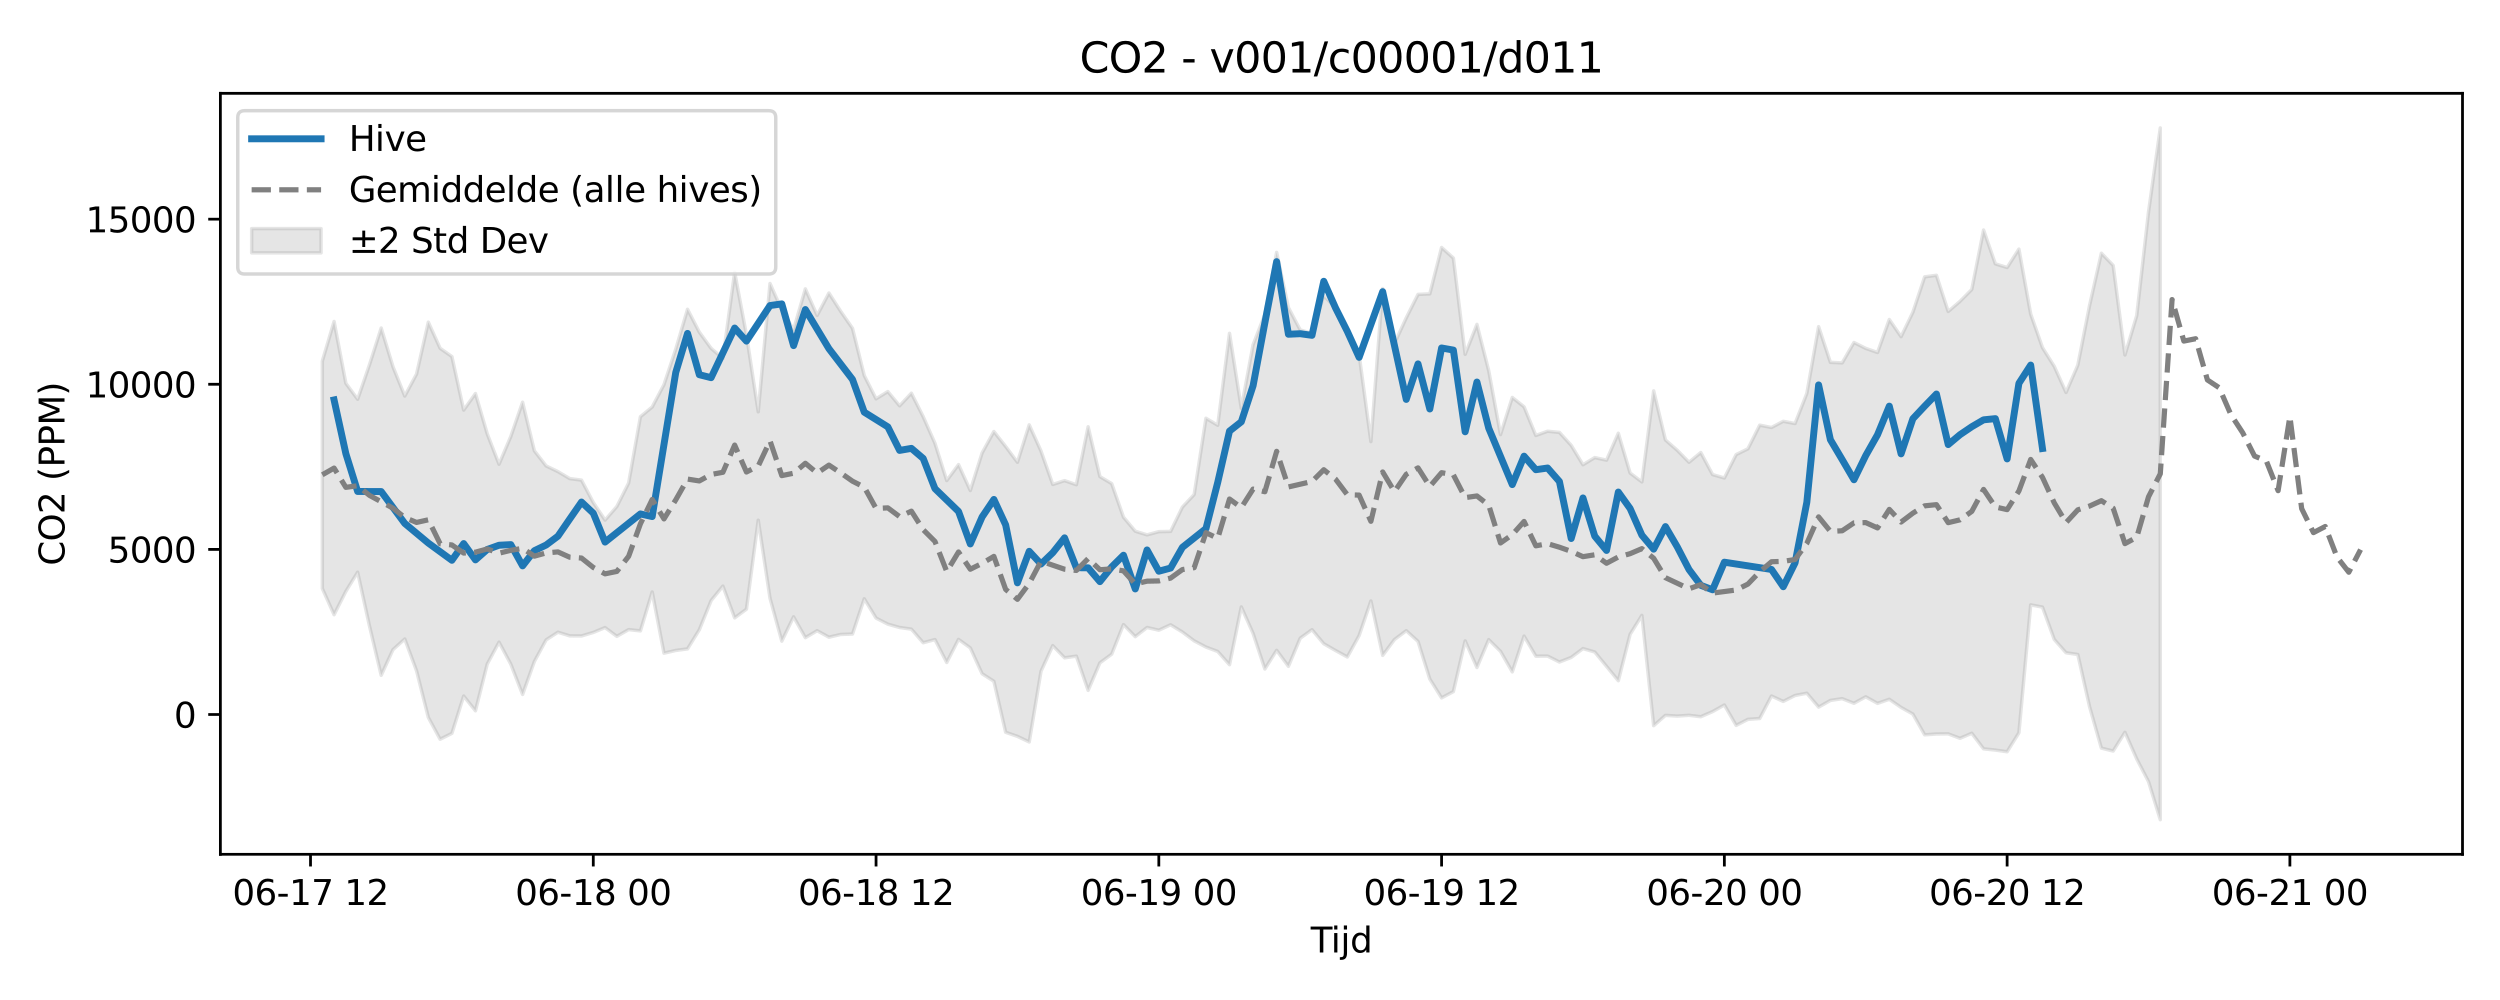 <?xml version="1.0" encoding="utf-8" standalone="no"?>
<!DOCTYPE svg PUBLIC "-//W3C//DTD SVG 1.1//EN"
  "http://www.w3.org/Graphics/SVG/1.1/DTD/svg11.dtd">
<svg xmlns:xlink="http://www.w3.org/1999/xlink" width="720pt" height="288pt" viewBox="0 0 720 288" xmlns="http://www.w3.org/2000/svg" version="1.1">
 <defs>
  <style type="text/css">*{stroke-linejoin: round; stroke-linecap: butt}</style>
 </defs>
 <g id="figure_1">
  <g id="patch_1">
   <path d="M 0 288 
L 720 288 
L 720 0 
L 0 0 
z
" style="fill: #ffffff"/>
  </g>
  <g id="axes_1">
   <g id="patch_2">
    <path d="M 63.47 246.04 
L 709.2 246.04 
L 709.2 26.88 
L 63.47 26.88 
z
" style="fill: #ffffff"/>
   </g>
   <g id="FillBetweenPolyCollection_1">
    <defs>
     <path id="me0b9c5de41" d="M 92.821 -183.979 
L 92.821 -118.533 
L 96.215 -110.958 
L 99.608 -117.678 
L 103.001 -123.205 
L 106.394 -107.784 
L 109.787 -93.512 
L 113.181 -100.9 
L 116.574 -103.968 
L 119.967 -94.813 
L 123.36 -81.371 
L 126.754 -75.102 
L 130.147 -76.793 
L 133.54 -87.542 
L 136.933 -83.286 
L 140.326 -96.744 
L 143.72 -103.06 
L 147.113 -96.711 
L 150.506 -88.001 
L 153.899 -97.484 
L 157.293 -103.722 
L 160.686 -105.922 
L 164.079 -104.87 
L 167.472 -104.839 
L 170.865 -105.853 
L 174.259 -107.256 
L 177.652 -104.73 
L 181.045 -106.676 
L 184.438 -106.306 
L 187.832 -117.513 
L 191.225 -99.884 
L 194.618 -100.667 
L 198.011 -101.119 
L 201.404 -106.632 
L 204.798 -115.025 
L 208.191 -119.201 
L 211.584 -110.047 
L 214.977 -112.562 
L 218.371 -138.192 
L 221.764 -115.708 
L 225.157 -103.35 
L 228.55 -110.353 
L 231.943 -104.348 
L 235.337 -106.352 
L 238.73 -104.486 
L 242.123 -105.272 
L 245.516 -105.395 
L 248.91 -115.554 
L 252.303 -109.997 
L 255.696 -108.242 
L 259.089 -107.281 
L 262.482 -106.804 
L 265.876 -102.893 
L 269.269 -103.804 
L 272.662 -97.199 
L 276.055 -103.861 
L 279.449 -101.398 
L 282.842 -93.965 
L 286.235 -91.793 
L 289.628 -77.103 
L 293.021 -75.926 
L 296.415 -74.305 
L 299.808 -94.661 
L 303.201 -102.059 
L 306.594 -98.547 
L 309.988 -99.027 
L 313.381 -89.171 
L 316.774 -97.098 
L 320.167 -99.596 
L 323.56 -108.118 
L 326.954 -104.635 
L 330.347 -107.283 
L 333.74 -106.5 
L 337.133 -108.064 
L 340.527 -105.977 
L 343.92 -103.437 
L 347.313 -101.651 
L 350.706 -100.37 
L 354.099 -96.558 
L 357.493 -113.213 
L 360.886 -105.579 
L 364.279 -95.324 
L 367.672 -100.704 
L 371.066 -96.102 
L 374.459 -104.193 
L 377.852 -106.65 
L 381.245 -102.608 
L 384.638 -100.65 
L 388.032 -98.79 
L 391.425 -104.952 
L 394.818 -114.924 
L 398.211 -99.241 
L 401.604 -103.799 
L 404.998 -106.358 
L 408.391 -103.278 
L 411.784 -92.432 
L 415.177 -87.008 
L 418.571 -88.814 
L 421.964 -103.421 
L 425.357 -95.753 
L 428.75 -103.786 
L 432.143 -100.416 
L 435.537 -94.496 
L 438.93 -104.803 
L 442.323 -99.019 
L 445.716 -99.036 
L 449.11 -97.334 
L 452.503 -98.655 
L 455.896 -101.204 
L 459.289 -100.223 
L 462.682 -96.088 
L 466.076 -91.948 
L 469.469 -105.311 
L 472.862 -110.778 
L 476.255 -79.001 
L 479.649 -81.975 
L 483.042 -81.765 
L 486.435 -81.991 
L 489.828 -81.584 
L 493.221 -83.054 
L 496.615 -84.965 
L 500.008 -79.086 
L 503.401 -80.825 
L 506.794 -81.067 
L 510.188 -87.55 
L 513.581 -85.991 
L 516.974 -87.703 
L 520.367 -88.35 
L 523.76 -84.349 
L 527.154 -86.274 
L 530.547 -86.786 
L 533.94 -85.457 
L 537.333 -87.317 
L 540.727 -85.432 
L 544.12 -86.605 
L 547.513 -84.258 
L 550.906 -82.354 
L 554.299 -76.369 
L 557.693 -76.607 
L 561.086 -76.65 
L 564.479 -75.364 
L 567.872 -76.821 
L 571.266 -72.337 
L 574.659 -71.975 
L 578.052 -71.498 
L 581.445 -76.955 
L 584.838 -113.796 
L 588.232 -113.152 
L 591.625 -103.838 
L 595.018 -100.003 
L 598.411 -99.504 
L 601.805 -84.435 
L 605.198 -72.541 
L 608.591 -71.698 
L 611.984 -77.098 
L 615.377 -69.428 
L 618.771 -62.904 
L 622.164 -51.922 
L 622.164 -251.158 
L 622.164 -251.158 
L 618.771 -226.938 
L 615.377 -197.09 
L 611.984 -185.763 
L 608.591 -211.565 
L 605.198 -215.072 
L 601.805 -200.082 
L 598.411 -182.829 
L 595.018 -174.975 
L 591.625 -182.494 
L 588.232 -187.887 
L 584.838 -197.563 
L 581.445 -216.26 
L 578.052 -210.954 
L 574.659 -212.012 
L 571.266 -221.755 
L 567.872 -204.624 
L 564.479 -201.21 
L 561.086 -198.297 
L 557.693 -208.716 
L 554.299 -208.265 
L 550.906 -198.067 
L 547.513 -191.041 
L 544.12 -195.982 
L 540.727 -186.484 
L 537.333 -187.667 
L 533.94 -189.368 
L 530.547 -183.485 
L 527.154 -183.649 
L 523.76 -193.924 
L 520.367 -174.682 
L 516.974 -166.018 
L 513.581 -166.675 
L 510.188 -164.885 
L 506.794 -165.552 
L 503.401 -158.749 
L 500.008 -157.079 
L 496.615 -150.337 
L 493.221 -151.327 
L 489.828 -157.677 
L 486.435 -154.87 
L 483.042 -158.328 
L 479.649 -161.283 
L 476.255 -175.433 
L 472.862 -149.205 
L 469.469 -151.771 
L 466.076 -163.231 
L 462.682 -155.478 
L 459.289 -156.217 
L 455.896 -154.154 
L 452.503 -159.747 
L 449.11 -163.473 
L 445.716 -163.808 
L 442.323 -162.584 
L 438.93 -170.836 
L 435.537 -173.535 
L 432.143 -162.833 
L 428.75 -181.238 
L 425.357 -194.579 
L 421.964 -185.945 
L 418.571 -213.681 
L 415.177 -216.729 
L 411.784 -203.371 
L 408.391 -203.216 
L 404.998 -196.449 
L 401.604 -189.028 
L 398.211 -204.905 
L 394.818 -160.813 
L 391.425 -185.878 
L 388.032 -192.201 
L 384.638 -199.372 
L 381.245 -202.834 
L 377.852 -192.01 
L 374.459 -192.975 
L 371.066 -199.421 
L 367.672 -215.323 
L 364.279 -197.441 
L 360.886 -188.701 
L 357.493 -170.412 
L 354.099 -192.001 
L 350.706 -165.528 
L 347.313 -167.537 
L 343.92 -145.581 
L 340.527 -141.949 
L 337.133 -134.955 
L 333.74 -134.886 
L 330.347 -133.963 
L 326.954 -135.014 
L 323.56 -139.062 
L 320.167 -148.721 
L 316.774 -150.738 
L 313.381 -165.091 
L 309.988 -148.4 
L 306.594 -149.585 
L 303.201 -148.479 
L 299.808 -158.1 
L 296.415 -165.637 
L 293.021 -154.867 
L 289.628 -159.416 
L 286.235 -163.726 
L 282.842 -157.54 
L 279.449 -146.728 
L 276.055 -154.195 
L 272.662 -149.602 
L 269.269 -160.323 
L 265.876 -168.013 
L 262.482 -174.764 
L 259.089 -171.128 
L 255.696 -175.227 
L 252.303 -173.137 
L 248.91 -179.843 
L 245.516 -193.451 
L 242.123 -198.333 
L 238.73 -203.609 
L 235.337 -197.161 
L 231.943 -204.803 
L 228.55 -193.07 
L 225.157 -198.693 
L 221.764 -206.358 
L 218.371 -169.389 
L 214.977 -191.559 
L 211.584 -209.588 
L 208.191 -184.759 
L 204.798 -187.678 
L 201.404 -192.344 
L 198.011 -198.928 
L 194.618 -187.433 
L 191.225 -177.224 
L 187.832 -170.789 
L 184.438 -167.979 
L 181.045 -148.885 
L 177.652 -142.134 
L 174.259 -138.212 
L 170.865 -143.282 
L 167.472 -149.726 
L 164.079 -150.17 
L 160.686 -152.178 
L 157.293 -153.809 
L 153.899 -158.17 
L 150.506 -172.169 
L 147.113 -162.305 
L 143.72 -154.308 
L 140.326 -163.059 
L 136.933 -174.661 
L 133.54 -169.893 
L 130.147 -185.308 
L 126.754 -187.697 
L 123.36 -195.224 
L 119.967 -180.267 
L 116.574 -173.936 
L 113.181 -182.378 
L 109.787 -193.529 
L 106.394 -182.895 
L 103.001 -173.011 
L 99.608 -177.615 
L 96.215 -195.421 
L 92.821 -183.979 
z
" style="stroke: #808080; stroke-opacity: 0.2"/>
    </defs>
    <g clip-path="url(#p58393ce85b)">
     <use xlink:href="#me0b9c5de41" x="0" y="288" style="fill: #808080; fill-opacity: 0.2; stroke: #808080; stroke-opacity: 0.2"/>
    </g>
   </g>
   <g id="matplotlib.axis_1">
    <g id="xtick_1">
     <g id="line2d_1">
      <defs>
       <path id="mb4744372b6" d="M 0 0 
L 0 3.5 
" style="stroke: #000000; stroke-width: 0.8"/>
      </defs>
      <g>
       <use xlink:href="#mb4744372b6" x="89.428" y="246.04" style="stroke: #000000; stroke-width: 0.8"/>
      </g>
     </g>
     <g id="text_1">
      <!-- 06-17 12 -->
      <g transform="translate(66.948 260.638) scale(0.1 -0.1)">
       <defs>
        <path id="DejaVuSans-30" d="M 2034 4250 
Q 1547 4250 1301 3770 
Q 1056 3291 1056 2328 
Q 1056 1369 1301 889 
Q 1547 409 2034 409 
Q 2525 409 2770 889 
Q 3016 1369 3016 2328 
Q 3016 3291 2770 3770 
Q 2525 4250 2034 4250 
z
M 2034 4750 
Q 2819 4750 3233 4129 
Q 3647 3509 3647 2328 
Q 3647 1150 3233 529 
Q 2819 -91 2034 -91 
Q 1250 -91 836 529 
Q 422 1150 422 2328 
Q 422 3509 836 4129 
Q 1250 4750 2034 4750 
z
" transform="scale(0.016)"/>
        <path id="DejaVuSans-36" d="M 2113 2584 
Q 1688 2584 1439 2293 
Q 1191 2003 1191 1497 
Q 1191 994 1439 701 
Q 1688 409 2113 409 
Q 2538 409 2786 701 
Q 3034 994 3034 1497 
Q 3034 2003 2786 2293 
Q 2538 2584 2113 2584 
z
M 3366 4563 
L 3366 3988 
Q 3128 4100 2886 4159 
Q 2644 4219 2406 4219 
Q 1781 4219 1451 3797 
Q 1122 3375 1075 2522 
Q 1259 2794 1537 2939 
Q 1816 3084 2150 3084 
Q 2853 3084 3261 2657 
Q 3669 2231 3669 1497 
Q 3669 778 3244 343 
Q 2819 -91 2113 -91 
Q 1303 -91 875 529 
Q 447 1150 447 2328 
Q 447 3434 972 4092 
Q 1497 4750 2381 4750 
Q 2619 4750 2861 4703 
Q 3103 4656 3366 4563 
z
" transform="scale(0.016)"/>
        <path id="DejaVuSans-2d" d="M 313 2009 
L 1997 2009 
L 1997 1497 
L 313 1497 
L 313 2009 
z
" transform="scale(0.016)"/>
        <path id="DejaVuSans-31" d="M 794 531 
L 1825 531 
L 1825 4091 
L 703 3866 
L 703 4441 
L 1819 4666 
L 2450 4666 
L 2450 531 
L 3481 531 
L 3481 0 
L 794 0 
L 794 531 
z
" transform="scale(0.016)"/>
        <path id="DejaVuSans-37" d="M 525 4666 
L 3525 4666 
L 3525 4397 
L 1831 0 
L 1172 0 
L 2766 4134 
L 525 4134 
L 525 4666 
z
" transform="scale(0.016)"/>
        <path id="DejaVuSans-20" transform="scale(0.016)"/>
        <path id="DejaVuSans-32" d="M 1228 531 
L 3431 531 
L 3431 0 
L 469 0 
L 469 531 
Q 828 903 1448 1529 
Q 2069 2156 2228 2338 
Q 2531 2678 2651 2914 
Q 2772 3150 2772 3378 
Q 2772 3750 2511 3984 
Q 2250 4219 1831 4219 
Q 1534 4219 1204 4116 
Q 875 4013 500 3803 
L 500 4441 
Q 881 4594 1212 4672 
Q 1544 4750 1819 4750 
Q 2544 4750 2975 4387 
Q 3406 4025 3406 3419 
Q 3406 3131 3298 2873 
Q 3191 2616 2906 2266 
Q 2828 2175 2409 1742 
Q 1991 1309 1228 531 
z
" transform="scale(0.016)"/>
       </defs>
       <use xlink:href="#DejaVuSans-30"/>
       <use xlink:href="#DejaVuSans-36" transform="translate(63.623 0)"/>
       <use xlink:href="#DejaVuSans-2d" transform="translate(127.246 0)"/>
       <use xlink:href="#DejaVuSans-31" transform="translate(163.33 0)"/>
       <use xlink:href="#DejaVuSans-37" transform="translate(226.953 0)"/>
       <use xlink:href="#DejaVuSans-20" transform="translate(290.576 0)"/>
       <use xlink:href="#DejaVuSans-31" transform="translate(322.363 0)"/>
       <use xlink:href="#DejaVuSans-32" transform="translate(385.986 0)"/>
      </g>
     </g>
    </g>
    <g id="xtick_2">
     <g id="line2d_2">
      <g>
       <use xlink:href="#mb4744372b6" x="170.865" y="246.04" style="stroke: #000000; stroke-width: 0.8"/>
      </g>
     </g>
     <g id="text_2">
      <!-- 06-18 00 -->
      <g transform="translate(148.385 260.638) scale(0.1 -0.1)">
       <defs>
        <path id="DejaVuSans-38" d="M 2034 2216 
Q 1584 2216 1326 1975 
Q 1069 1734 1069 1313 
Q 1069 891 1326 650 
Q 1584 409 2034 409 
Q 2484 409 2743 651 
Q 3003 894 3003 1313 
Q 3003 1734 2745 1975 
Q 2488 2216 2034 2216 
z
M 1403 2484 
Q 997 2584 770 2862 
Q 544 3141 544 3541 
Q 544 4100 942 4425 
Q 1341 4750 2034 4750 
Q 2731 4750 3128 4425 
Q 3525 4100 3525 3541 
Q 3525 3141 3298 2862 
Q 3072 2584 2669 2484 
Q 3125 2378 3379 2068 
Q 3634 1759 3634 1313 
Q 3634 634 3220 271 
Q 2806 -91 2034 -91 
Q 1263 -91 848 271 
Q 434 634 434 1313 
Q 434 1759 690 2068 
Q 947 2378 1403 2484 
z
M 1172 3481 
Q 1172 3119 1398 2916 
Q 1625 2713 2034 2713 
Q 2441 2713 2670 2916 
Q 2900 3119 2900 3481 
Q 2900 3844 2670 4047 
Q 2441 4250 2034 4250 
Q 1625 4250 1398 4047 
Q 1172 3844 1172 3481 
z
" transform="scale(0.016)"/>
       </defs>
       <use xlink:href="#DejaVuSans-30"/>
       <use xlink:href="#DejaVuSans-36" transform="translate(63.623 0)"/>
       <use xlink:href="#DejaVuSans-2d" transform="translate(127.246 0)"/>
       <use xlink:href="#DejaVuSans-31" transform="translate(163.33 0)"/>
       <use xlink:href="#DejaVuSans-38" transform="translate(226.953 0)"/>
       <use xlink:href="#DejaVuSans-20" transform="translate(290.576 0)"/>
       <use xlink:href="#DejaVuSans-30" transform="translate(322.363 0)"/>
       <use xlink:href="#DejaVuSans-30" transform="translate(385.986 0)"/>
      </g>
     </g>
    </g>
    <g id="xtick_3">
     <g id="line2d_3">
      <g>
       <use xlink:href="#mb4744372b6" x="252.303" y="246.04" style="stroke: #000000; stroke-width: 0.8"/>
      </g>
     </g>
     <g id="text_3">
      <!-- 06-18 12 -->
      <g transform="translate(229.822 260.638) scale(0.1 -0.1)">
       <use xlink:href="#DejaVuSans-30"/>
       <use xlink:href="#DejaVuSans-36" transform="translate(63.623 0)"/>
       <use xlink:href="#DejaVuSans-2d" transform="translate(127.246 0)"/>
       <use xlink:href="#DejaVuSans-31" transform="translate(163.33 0)"/>
       <use xlink:href="#DejaVuSans-38" transform="translate(226.953 0)"/>
       <use xlink:href="#DejaVuSans-20" transform="translate(290.576 0)"/>
       <use xlink:href="#DejaVuSans-31" transform="translate(322.363 0)"/>
       <use xlink:href="#DejaVuSans-32" transform="translate(385.986 0)"/>
      </g>
     </g>
    </g>
    <g id="xtick_4">
     <g id="line2d_4">
      <g>
       <use xlink:href="#mb4744372b6" x="333.74" y="246.04" style="stroke: #000000; stroke-width: 0.8"/>
      </g>
     </g>
     <g id="text_4">
      <!-- 06-19 00 -->
      <g transform="translate(311.26 260.638) scale(0.1 -0.1)">
       <defs>
        <path id="DejaVuSans-39" d="M 703 97 
L 703 672 
Q 941 559 1184 500 
Q 1428 441 1663 441 
Q 2288 441 2617 861 
Q 2947 1281 2994 2138 
Q 2813 1869 2534 1725 
Q 2256 1581 1919 1581 
Q 1219 1581 811 2004 
Q 403 2428 403 3163 
Q 403 3881 828 4315 
Q 1253 4750 1959 4750 
Q 2769 4750 3195 4129 
Q 3622 3509 3622 2328 
Q 3622 1225 3098 567 
Q 2575 -91 1691 -91 
Q 1453 -91 1209 -44 
Q 966 3 703 97 
z
M 1959 2075 
Q 2384 2075 2632 2365 
Q 2881 2656 2881 3163 
Q 2881 3666 2632 3958 
Q 2384 4250 1959 4250 
Q 1534 4250 1286 3958 
Q 1038 3666 1038 3163 
Q 1038 2656 1286 2365 
Q 1534 2075 1959 2075 
z
" transform="scale(0.016)"/>
       </defs>
       <use xlink:href="#DejaVuSans-30"/>
       <use xlink:href="#DejaVuSans-36" transform="translate(63.623 0)"/>
       <use xlink:href="#DejaVuSans-2d" transform="translate(127.246 0)"/>
       <use xlink:href="#DejaVuSans-31" transform="translate(163.33 0)"/>
       <use xlink:href="#DejaVuSans-39" transform="translate(226.953 0)"/>
       <use xlink:href="#DejaVuSans-20" transform="translate(290.576 0)"/>
       <use xlink:href="#DejaVuSans-30" transform="translate(322.363 0)"/>
       <use xlink:href="#DejaVuSans-30" transform="translate(385.986 0)"/>
      </g>
     </g>
    </g>
    <g id="xtick_5">
     <g id="line2d_5">
      <g>
       <use xlink:href="#mb4744372b6" x="415.177" y="246.04" style="stroke: #000000; stroke-width: 0.8"/>
      </g>
     </g>
     <g id="text_5">
      <!-- 06-19 12 -->
      <g transform="translate(392.697 260.638) scale(0.1 -0.1)">
       <use xlink:href="#DejaVuSans-30"/>
       <use xlink:href="#DejaVuSans-36" transform="translate(63.623 0)"/>
       <use xlink:href="#DejaVuSans-2d" transform="translate(127.246 0)"/>
       <use xlink:href="#DejaVuSans-31" transform="translate(163.33 0)"/>
       <use xlink:href="#DejaVuSans-39" transform="translate(226.953 0)"/>
       <use xlink:href="#DejaVuSans-20" transform="translate(290.576 0)"/>
       <use xlink:href="#DejaVuSans-31" transform="translate(322.363 0)"/>
       <use xlink:href="#DejaVuSans-32" transform="translate(385.986 0)"/>
      </g>
     </g>
    </g>
    <g id="xtick_6">
     <g id="line2d_6">
      <g>
       <use xlink:href="#mb4744372b6" x="496.615" y="246.04" style="stroke: #000000; stroke-width: 0.8"/>
      </g>
     </g>
     <g id="text_6">
      <!-- 06-20 00 -->
      <g transform="translate(474.134 260.638) scale(0.1 -0.1)">
       <use xlink:href="#DejaVuSans-30"/>
       <use xlink:href="#DejaVuSans-36" transform="translate(63.623 0)"/>
       <use xlink:href="#DejaVuSans-2d" transform="translate(127.246 0)"/>
       <use xlink:href="#DejaVuSans-32" transform="translate(163.33 0)"/>
       <use xlink:href="#DejaVuSans-30" transform="translate(226.953 0)"/>
       <use xlink:href="#DejaVuSans-20" transform="translate(290.576 0)"/>
       <use xlink:href="#DejaVuSans-30" transform="translate(322.363 0)"/>
       <use xlink:href="#DejaVuSans-30" transform="translate(385.986 0)"/>
      </g>
     </g>
    </g>
    <g id="xtick_7">
     <g id="line2d_7">
      <g>
       <use xlink:href="#mb4744372b6" x="578.052" y="246.04" style="stroke: #000000; stroke-width: 0.8"/>
      </g>
     </g>
     <g id="text_7">
      <!-- 06-20 12 -->
      <g transform="translate(555.572 260.638) scale(0.1 -0.1)">
       <use xlink:href="#DejaVuSans-30"/>
       <use xlink:href="#DejaVuSans-36" transform="translate(63.623 0)"/>
       <use xlink:href="#DejaVuSans-2d" transform="translate(127.246 0)"/>
       <use xlink:href="#DejaVuSans-32" transform="translate(163.33 0)"/>
       <use xlink:href="#DejaVuSans-30" transform="translate(226.953 0)"/>
       <use xlink:href="#DejaVuSans-20" transform="translate(290.576 0)"/>
       <use xlink:href="#DejaVuSans-31" transform="translate(322.363 0)"/>
       <use xlink:href="#DejaVuSans-32" transform="translate(385.986 0)"/>
      </g>
     </g>
    </g>
    <g id="xtick_8">
     <g id="line2d_8">
      <g>
       <use xlink:href="#mb4744372b6" x="659.489" y="246.04" style="stroke: #000000; stroke-width: 0.8"/>
      </g>
     </g>
     <g id="text_8">
      <!-- 06-21 00 -->
      <g transform="translate(637.009 260.638) scale(0.1 -0.1)">
       <use xlink:href="#DejaVuSans-30"/>
       <use xlink:href="#DejaVuSans-36" transform="translate(63.623 0)"/>
       <use xlink:href="#DejaVuSans-2d" transform="translate(127.246 0)"/>
       <use xlink:href="#DejaVuSans-32" transform="translate(163.33 0)"/>
       <use xlink:href="#DejaVuSans-31" transform="translate(226.953 0)"/>
       <use xlink:href="#DejaVuSans-20" transform="translate(290.576 0)"/>
       <use xlink:href="#DejaVuSans-30" transform="translate(322.363 0)"/>
       <use xlink:href="#DejaVuSans-30" transform="translate(385.986 0)"/>
      </g>
     </g>
    </g>
    <g id="text_9">
     <!-- Tijd -->
     <g transform="translate(377.485 274.317) scale(0.1 -0.1)">
      <defs>
       <path id="DejaVuSans-54" d="M -19 4666 
L 3928 4666 
L 3928 4134 
L 2272 4134 
L 2272 0 
L 1638 0 
L 1638 4134 
L -19 4134 
L -19 4666 
z
" transform="scale(0.016)"/>
       <path id="DejaVuSans-69" d="M 603 3500 
L 1178 3500 
L 1178 0 
L 603 0 
L 603 3500 
z
M 603 4863 
L 1178 4863 
L 1178 4134 
L 603 4134 
L 603 4863 
z
" transform="scale(0.016)"/>
       <path id="DejaVuSans-6a" d="M 603 3500 
L 1178 3500 
L 1178 -63 
Q 1178 -731 923 -1031 
Q 669 -1331 103 -1331 
L -116 -1331 
L -116 -844 
L 38 -844 
Q 366 -844 484 -692 
Q 603 -541 603 -63 
L 603 3500 
z
M 603 4863 
L 1178 4863 
L 1178 4134 
L 603 4134 
L 603 4863 
z
" transform="scale(0.016)"/>
       <path id="DejaVuSans-64" d="M 2906 2969 
L 2906 4863 
L 3481 4863 
L 3481 0 
L 2906 0 
L 2906 525 
Q 2725 213 2448 61 
Q 2172 -91 1784 -91 
Q 1150 -91 751 415 
Q 353 922 353 1747 
Q 353 2572 751 3078 
Q 1150 3584 1784 3584 
Q 2172 3584 2448 3432 
Q 2725 3281 2906 2969 
z
M 947 1747 
Q 947 1113 1208 752 
Q 1469 391 1925 391 
Q 2381 391 2643 752 
Q 2906 1113 2906 1747 
Q 2906 2381 2643 2742 
Q 2381 3103 1925 3103 
Q 1469 3103 1208 2742 
Q 947 2381 947 1747 
z
" transform="scale(0.016)"/>
      </defs>
      <use xlink:href="#DejaVuSans-54"/>
      <use xlink:href="#DejaVuSans-69" transform="translate(57.959 0)"/>
      <use xlink:href="#DejaVuSans-6a" transform="translate(85.742 0)"/>
      <use xlink:href="#DejaVuSans-64" transform="translate(113.525 0)"/>
     </g>
    </g>
   </g>
   <g id="matplotlib.axis_2">
    <g id="ytick_1">
     <g id="line2d_9">
      <defs>
       <path id="mefe779c2d2" d="M 0 0 
L -3.5 0 
" style="stroke: #000000; stroke-width: 0.8"/>
      </defs>
      <g>
       <use xlink:href="#mefe779c2d2" x="63.47" y="205.775" style="stroke: #000000; stroke-width: 0.8"/>
      </g>
     </g>
     <g id="text_10">
      <!-- 0 -->
      <g transform="translate(50.108 209.575) scale(0.1 -0.1)">
       <use xlink:href="#DejaVuSans-30"/>
      </g>
     </g>
    </g>
    <g id="ytick_2">
     <g id="line2d_10">
      <g>
       <use xlink:href="#mefe779c2d2" x="63.47" y="158.223" style="stroke: #000000; stroke-width: 0.8"/>
      </g>
     </g>
     <g id="text_11">
      <!-- 5000 -->
      <g transform="translate(31.02 162.022) scale(0.1 -0.1)">
       <defs>
        <path id="DejaVuSans-35" d="M 691 4666 
L 3169 4666 
L 3169 4134 
L 1269 4134 
L 1269 2991 
Q 1406 3038 1543 3061 
Q 1681 3084 1819 3084 
Q 2600 3084 3056 2656 
Q 3513 2228 3513 1497 
Q 3513 744 3044 326 
Q 2575 -91 1722 -91 
Q 1428 -91 1123 -41 
Q 819 9 494 109 
L 494 744 
Q 775 591 1075 516 
Q 1375 441 1709 441 
Q 2250 441 2565 725 
Q 2881 1009 2881 1497 
Q 2881 1984 2565 2268 
Q 2250 2553 1709 2553 
Q 1456 2553 1204 2497 
Q 953 2441 691 2322 
L 691 4666 
z
" transform="scale(0.016)"/>
       </defs>
       <use xlink:href="#DejaVuSans-35"/>
       <use xlink:href="#DejaVuSans-30" transform="translate(63.623 0)"/>
       <use xlink:href="#DejaVuSans-30" transform="translate(127.246 0)"/>
       <use xlink:href="#DejaVuSans-30" transform="translate(190.869 0)"/>
      </g>
     </g>
    </g>
    <g id="ytick_3">
     <g id="line2d_11">
      <g>
       <use xlink:href="#mefe779c2d2" x="63.47" y="110.671" style="stroke: #000000; stroke-width: 0.8"/>
      </g>
     </g>
     <g id="text_12">
      <!-- 10000 -->
      <g transform="translate(24.657 114.47) scale(0.1 -0.1)">
       <use xlink:href="#DejaVuSans-31"/>
       <use xlink:href="#DejaVuSans-30" transform="translate(63.623 0)"/>
       <use xlink:href="#DejaVuSans-30" transform="translate(127.246 0)"/>
       <use xlink:href="#DejaVuSans-30" transform="translate(190.869 0)"/>
       <use xlink:href="#DejaVuSans-30" transform="translate(254.492 0)"/>
      </g>
     </g>
    </g>
    <g id="ytick_4">
     <g id="line2d_12">
      <g>
       <use xlink:href="#mefe779c2d2" x="63.47" y="63.119" style="stroke: #000000; stroke-width: 0.8"/>
      </g>
     </g>
     <g id="text_13">
      <!-- 15000 -->
      <g transform="translate(24.657 66.918) scale(0.1 -0.1)">
       <use xlink:href="#DejaVuSans-31"/>
       <use xlink:href="#DejaVuSans-35" transform="translate(63.623 0)"/>
       <use xlink:href="#DejaVuSans-30" transform="translate(127.246 0)"/>
       <use xlink:href="#DejaVuSans-30" transform="translate(190.869 0)"/>
       <use xlink:href="#DejaVuSans-30" transform="translate(254.492 0)"/>
      </g>
     </g>
    </g>
    <g id="text_14">
     <!-- CO2 (PPM) -->
     <g transform="translate(18.578 162.903) rotate(-90) scale(0.1 -0.1)">
      <defs>
       <path id="DejaVuSans-43" d="M 4122 4306 
L 4122 3641 
Q 3803 3938 3442 4084 
Q 3081 4231 2675 4231 
Q 1875 4231 1450 3742 
Q 1025 3253 1025 2328 
Q 1025 1406 1450 917 
Q 1875 428 2675 428 
Q 3081 428 3442 575 
Q 3803 722 4122 1019 
L 4122 359 
Q 3791 134 3420 21 
Q 3050 -91 2638 -91 
Q 1578 -91 968 557 
Q 359 1206 359 2328 
Q 359 3453 968 4101 
Q 1578 4750 2638 4750 
Q 3056 4750 3426 4639 
Q 3797 4528 4122 4306 
z
" transform="scale(0.016)"/>
       <path id="DejaVuSans-4f" d="M 2522 4238 
Q 1834 4238 1429 3725 
Q 1025 3213 1025 2328 
Q 1025 1447 1429 934 
Q 1834 422 2522 422 
Q 3209 422 3611 934 
Q 4013 1447 4013 2328 
Q 4013 3213 3611 3725 
Q 3209 4238 2522 4238 
z
M 2522 4750 
Q 3503 4750 4090 4092 
Q 4678 3434 4678 2328 
Q 4678 1225 4090 567 
Q 3503 -91 2522 -91 
Q 1538 -91 948 565 
Q 359 1222 359 2328 
Q 359 3434 948 4092 
Q 1538 4750 2522 4750 
z
" transform="scale(0.016)"/>
       <path id="DejaVuSans-28" d="M 1984 4856 
Q 1566 4138 1362 3434 
Q 1159 2731 1159 2009 
Q 1159 1288 1364 580 
Q 1569 -128 1984 -844 
L 1484 -844 
Q 1016 -109 783 600 
Q 550 1309 550 2009 
Q 550 2706 781 3412 
Q 1013 4119 1484 4856 
L 1984 4856 
z
" transform="scale(0.016)"/>
       <path id="DejaVuSans-50" d="M 1259 4147 
L 1259 2394 
L 2053 2394 
Q 2494 2394 2734 2622 
Q 2975 2850 2975 3272 
Q 2975 3691 2734 3919 
Q 2494 4147 2053 4147 
L 1259 4147 
z
M 628 4666 
L 2053 4666 
Q 2838 4666 3239 4311 
Q 3641 3956 3641 3272 
Q 3641 2581 3239 2228 
Q 2838 1875 2053 1875 
L 1259 1875 
L 1259 0 
L 628 0 
L 628 4666 
z
" transform="scale(0.016)"/>
       <path id="DejaVuSans-4d" d="M 628 4666 
L 1569 4666 
L 2759 1491 
L 3956 4666 
L 4897 4666 
L 4897 0 
L 4281 0 
L 4281 4097 
L 3078 897 
L 2444 897 
L 1241 4097 
L 1241 0 
L 628 0 
L 628 4666 
z
" transform="scale(0.016)"/>
       <path id="DejaVuSans-29" d="M 513 4856 
L 1013 4856 
Q 1481 4119 1714 3412 
Q 1947 2706 1947 2009 
Q 1947 1309 1714 600 
Q 1481 -109 1013 -844 
L 513 -844 
Q 928 -128 1133 580 
Q 1338 1288 1338 2009 
Q 1338 2731 1133 3434 
Q 928 4138 513 4856 
z
" transform="scale(0.016)"/>
      </defs>
      <use xlink:href="#DejaVuSans-43"/>
      <use xlink:href="#DejaVuSans-4f" transform="translate(69.824 0)"/>
      <use xlink:href="#DejaVuSans-32" transform="translate(148.535 0)"/>
      <use xlink:href="#DejaVuSans-20" transform="translate(212.158 0)"/>
      <use xlink:href="#DejaVuSans-28" transform="translate(243.945 0)"/>
      <use xlink:href="#DejaVuSans-50" transform="translate(282.959 0)"/>
      <use xlink:href="#DejaVuSans-50" transform="translate(343.262 0)"/>
      <use xlink:href="#DejaVuSans-4d" transform="translate(403.564 0)"/>
      <use xlink:href="#DejaVuSans-29" transform="translate(489.844 0)"/>
     </g>
    </g>
   </g>
   <g id="line2d_13">
    <path d="M 96.215 115.184 
L 99.608 130.652 
L 103.001 141.542 
L 109.787 141.57 
L 116.574 150.751 
L 123.36 156.407 
L 130.147 161.362 
L 133.54 156.549 
L 136.933 161.243 
L 140.326 158.248 
L 143.72 157.031 
L 147.113 156.85 
L 150.506 162.966 
L 153.899 158.603 
L 157.293 156.961 
L 160.686 154.419 
L 164.079 149.486 
L 167.472 144.588 
L 170.865 147.79 
L 174.259 156.121 
L 184.438 148.014 
L 187.832 148.77 
L 194.618 107.257 
L 198.011 96.025 
L 201.404 107.918 
L 204.798 108.769 
L 211.584 94.479 
L 214.977 98.241 
L 221.764 87.998 
L 225.157 87.522 
L 228.55 99.534 
L 231.943 89.149 
L 238.73 100.419 
L 245.516 109.273 
L 248.91 118.707 
L 255.696 122.939 
L 259.089 129.717 
L 262.482 129.131 
L 265.876 132.031 
L 269.269 140.729 
L 276.055 147.296 
L 279.449 156.654 
L 282.842 148.889 
L 286.235 143.843 
L 289.628 151.171 
L 293.021 167.857 
L 296.415 158.779 
L 299.808 162.446 
L 303.201 159.177 
L 306.594 154.898 
L 309.988 163.505 
L 313.381 163.53 
L 316.774 167.512 
L 320.167 163.267 
L 323.56 159.906 
L 326.954 169.61 
L 330.347 158.388 
L 333.74 164.513 
L 337.133 163.6 
L 340.527 157.643 
L 347.313 152.236 
L 350.706 138.923 
L 354.099 124.157 
L 357.493 121.479 
L 360.886 111.099 
L 364.279 92.972 
L 367.672 75.359 
L 371.066 96.263 
L 374.459 96.106 
L 377.852 96.576 
L 381.245 81.013 
L 384.638 88.689 
L 388.032 95.445 
L 391.425 102.915 
L 398.211 84.004 
L 404.998 115.027 
L 408.391 104.803 
L 411.784 117.785 
L 415.177 100.219 
L 418.571 100.828 
L 421.964 124.352 
L 425.357 110.029 
L 428.75 123.31 
L 435.537 139.56 
L 438.93 131.38 
L 442.323 135.274 
L 445.716 134.789 
L 449.11 138.665 
L 452.503 155.089 
L 455.896 143.411 
L 459.289 154.419 
L 462.682 158.527 
L 466.076 141.713 
L 469.469 146.449 
L 472.862 154.134 
L 476.255 158.156 
L 479.649 151.661 
L 483.042 157.484 
L 486.435 164.028 
L 489.828 168.57 
L 493.221 169.861 
L 496.615 161.913 
L 510.188 164.005 
L 513.581 168.975 
L 516.974 162.113 
L 520.367 144.656 
L 523.76 110.861 
L 527.154 126.639 
L 530.547 132.359 
L 533.94 138.166 
L 537.333 131.204 
L 540.727 125.209 
L 544.12 116.972 
L 547.513 130.706 
L 550.906 120.598 
L 554.299 116.978 
L 557.693 113.481 
L 561.086 128.037 
L 564.479 125.196 
L 567.872 122.897 
L 571.266 120.912 
L 574.659 120.569 
L 578.052 132.164 
L 581.445 110.4 
L 584.838 105.145 
L 588.232 129.169 
" clip-path="url(#p58393ce85b)" style="fill: none; stroke: #1f77b4; stroke-width: 2; stroke-linecap: square"/>
   </g>
   <g id="line2d_14">
    <path d="M 92.821 136.744 
L 96.215 134.81 
L 99.608 140.353 
L 103.001 139.892 
L 106.394 142.661 
L 113.181 146.361 
L 116.574 149.048 
L 119.967 150.46 
L 123.36 149.703 
L 126.754 156.6 
L 130.147 156.949 
L 133.54 159.282 
L 136.933 159.026 
L 140.326 158.099 
L 143.72 159.316 
L 147.113 158.492 
L 150.506 157.915 
L 153.899 160.173 
L 157.293 159.234 
L 160.686 158.95 
L 164.079 160.48 
L 167.472 160.718 
L 170.865 163.433 
L 174.259 165.266 
L 177.652 164.568 
L 181.045 160.22 
L 184.438 150.857 
L 187.832 143.849 
L 191.225 149.446 
L 194.618 143.95 
L 198.011 137.977 
L 201.404 138.512 
L 204.798 136.649 
L 208.191 136.02 
L 211.584 128.182 
L 214.977 135.939 
L 218.371 134.209 
L 221.764 126.967 
L 225.157 136.979 
L 228.55 136.288 
L 231.943 133.424 
L 235.337 136.244 
L 238.73 133.952 
L 242.123 136.197 
L 245.516 138.577 
L 248.91 140.302 
L 252.303 146.433 
L 255.696 146.265 
L 259.089 148.795 
L 262.482 147.216 
L 265.876 152.547 
L 269.269 155.937 
L 272.662 164.599 
L 276.055 158.972 
L 279.449 163.937 
L 282.842 162.248 
L 286.235 160.24 
L 289.628 169.74 
L 293.021 172.603 
L 296.415 168.029 
L 299.808 161.619 
L 306.594 163.934 
L 309.988 164.286 
L 313.381 160.869 
L 316.774 164.082 
L 320.167 163.841 
L 323.56 164.41 
L 326.954 168.176 
L 330.347 167.377 
L 333.74 167.307 
L 337.133 166.491 
L 340.527 164.037 
L 343.92 163.491 
L 347.313 153.406 
L 350.706 155.051 
L 354.099 143.72 
L 357.493 146.187 
L 360.886 140.86 
L 364.279 141.618 
L 367.672 129.987 
L 371.066 140.239 
L 377.852 138.67 
L 381.245 135.279 
L 384.638 137.989 
L 388.032 142.505 
L 391.425 142.585 
L 394.818 150.132 
L 398.211 135.927 
L 401.604 141.586 
L 404.998 136.597 
L 408.391 134.753 
L 411.784 140.098 
L 415.177 136.132 
L 418.571 136.752 
L 421.964 143.317 
L 425.357 142.834 
L 428.75 145.488 
L 432.143 156.376 
L 435.537 153.985 
L 438.93 150.181 
L 442.323 157.199 
L 445.716 156.578 
L 449.11 157.596 
L 452.503 158.799 
L 455.896 160.321 
L 459.289 159.78 
L 462.682 162.217 
L 466.076 160.41 
L 469.469 159.459 
L 472.862 158.009 
L 476.255 160.783 
L 479.649 166.371 
L 486.435 169.57 
L 489.828 168.37 
L 493.221 170.809 
L 500.008 169.918 
L 503.401 168.213 
L 506.794 164.69 
L 510.188 161.782 
L 513.581 161.667 
L 516.974 161.139 
L 520.367 156.484 
L 523.76 148.863 
L 527.154 153.039 
L 530.547 152.864 
L 533.94 150.588 
L 537.333 150.508 
L 540.727 152.042 
L 544.12 146.706 
L 547.513 150.35 
L 550.906 147.79 
L 554.299 145.683 
L 557.693 145.338 
L 561.086 150.526 
L 564.479 149.713 
L 567.872 147.278 
L 571.266 140.954 
L 574.659 146.007 
L 578.052 146.774 
L 581.445 141.392 
L 584.838 132.32 
L 588.232 137.48 
L 591.625 144.834 
L 595.018 150.511 
L 598.411 146.834 
L 601.805 145.741 
L 605.198 144.194 
L 608.591 146.369 
L 611.984 156.569 
L 615.377 154.741 
L 618.771 143.079 
L 622.164 136.46 
L 625.557 86.277 
L 628.95 98.228 
L 632.344 97.556 
L 635.737 109.422 
L 639.13 111.679 
L 642.523 119.468 
L 645.916 124.661 
L 649.31 131.35 
L 652.703 132.754 
L 656.096 141.31 
L 659.489 119.931 
L 662.883 146.49 
L 666.276 153.392 
L 669.669 151.632 
L 673.062 160.433 
L 676.455 164.801 
L 679.849 158.29 
L 679.849 158.29 
" clip-path="url(#p58393ce85b)" style="fill: none; stroke-dasharray: 5.55,2.4; stroke-dashoffset: 0; stroke: #808080; stroke-width: 1.5"/>
   </g>
   <g id="patch_3">
    <path d="M 63.47 246.04 
L 63.47 26.88 
" style="fill: none; stroke: #000000; stroke-width: 0.8; stroke-linejoin: miter; stroke-linecap: square"/>
   </g>
   <g id="patch_4">
    <path d="M 709.2 246.04 
L 709.2 26.88 
" style="fill: none; stroke: #000000; stroke-width: 0.8; stroke-linejoin: miter; stroke-linecap: square"/>
   </g>
   <g id="patch_5">
    <path d="M 63.47 246.04 
L 709.2 246.04 
" style="fill: none; stroke: #000000; stroke-width: 0.8; stroke-linejoin: miter; stroke-linecap: square"/>
   </g>
   <g id="patch_6">
    <path d="M 63.47 26.88 
L 709.2 26.88 
" style="fill: none; stroke: #000000; stroke-width: 0.8; stroke-linejoin: miter; stroke-linecap: square"/>
   </g>
   <g id="text_15">
    <!-- CO2 - v001/c00001/d011 -->
    <g transform="translate(310.932 20.88) scale(0.12 -0.12)">
     <defs>
      <path id="DejaVuSans-76" d="M 191 3500 
L 800 3500 
L 1894 563 
L 2988 3500 
L 3597 3500 
L 2284 0 
L 1503 0 
L 191 3500 
z
" transform="scale(0.016)"/>
      <path id="DejaVuSans-2f" d="M 1625 4666 
L 2156 4666 
L 531 -594 
L 0 -594 
L 1625 4666 
z
" transform="scale(0.016)"/>
      <path id="DejaVuSans-63" d="M 3122 3366 
L 3122 2828 
Q 2878 2963 2633 3030 
Q 2388 3097 2138 3097 
Q 1578 3097 1268 2742 
Q 959 2388 959 1747 
Q 959 1106 1268 751 
Q 1578 397 2138 397 
Q 2388 397 2633 464 
Q 2878 531 3122 666 
L 3122 134 
Q 2881 22 2623 -34 
Q 2366 -91 2075 -91 
Q 1284 -91 818 406 
Q 353 903 353 1747 
Q 353 2603 823 3093 
Q 1294 3584 2113 3584 
Q 2378 3584 2631 3529 
Q 2884 3475 3122 3366 
z
" transform="scale(0.016)"/>
     </defs>
     <use xlink:href="#DejaVuSans-43"/>
     <use xlink:href="#DejaVuSans-4f" transform="translate(69.824 0)"/>
     <use xlink:href="#DejaVuSans-32" transform="translate(148.535 0)"/>
     <use xlink:href="#DejaVuSans-20" transform="translate(212.158 0)"/>
     <use xlink:href="#DejaVuSans-2d" transform="translate(243.945 0)"/>
     <use xlink:href="#DejaVuSans-20" transform="translate(280.029 0)"/>
     <use xlink:href="#DejaVuSans-76" transform="translate(311.816 0)"/>
     <use xlink:href="#DejaVuSans-30" transform="translate(370.996 0)"/>
     <use xlink:href="#DejaVuSans-30" transform="translate(434.619 0)"/>
     <use xlink:href="#DejaVuSans-31" transform="translate(498.242 0)"/>
     <use xlink:href="#DejaVuSans-2f" transform="translate(561.865 0)"/>
     <use xlink:href="#DejaVuSans-63" transform="translate(595.557 0)"/>
     <use xlink:href="#DejaVuSans-30" transform="translate(650.537 0)"/>
     <use xlink:href="#DejaVuSans-30" transform="translate(714.16 0)"/>
     <use xlink:href="#DejaVuSans-30" transform="translate(777.783 0)"/>
     <use xlink:href="#DejaVuSans-30" transform="translate(841.406 0)"/>
     <use xlink:href="#DejaVuSans-31" transform="translate(905.029 0)"/>
     <use xlink:href="#DejaVuSans-2f" transform="translate(968.652 0)"/>
     <use xlink:href="#DejaVuSans-64" transform="translate(1002.344 0)"/>
     <use xlink:href="#DejaVuSans-30" transform="translate(1065.82 0)"/>
     <use xlink:href="#DejaVuSans-31" transform="translate(1129.443 0)"/>
     <use xlink:href="#DejaVuSans-31" transform="translate(1193.066 0)"/>
    </g>
   </g>
   <g id="legend_1">
    <g id="patch_7">
     <path d="M 70.47 78.914 
L 221.414 78.914 
Q 223.414 78.914 223.414 76.914 
L 223.414 33.88 
Q 223.414 31.88 221.414 31.88 
L 70.47 31.88 
Q 68.47 31.88 68.47 33.88 
L 68.47 76.914 
Q 68.47 78.914 70.47 78.914 
z
" style="fill: #ffffff; opacity: 0.8; stroke: #cccccc; stroke-linejoin: miter"/>
    </g>
    <g id="line2d_15">
     <path d="M 72.47 39.978 
L 82.47 39.978 
L 92.47 39.978 
" style="fill: none; stroke: #1f77b4; stroke-width: 2; stroke-linecap: square"/>
    </g>
    <g id="text_16">
     <!-- Hive -->
     <g transform="translate(100.47 43.478) scale(0.1 -0.1)">
      <defs>
       <path id="DejaVuSans-48" d="M 628 4666 
L 1259 4666 
L 1259 2753 
L 3553 2753 
L 3553 4666 
L 4184 4666 
L 4184 0 
L 3553 0 
L 3553 2222 
L 1259 2222 
L 1259 0 
L 628 0 
L 628 4666 
z
" transform="scale(0.016)"/>
       <path id="DejaVuSans-65" d="M 3597 1894 
L 3597 1613 
L 953 1613 
Q 991 1019 1311 708 
Q 1631 397 2203 397 
Q 2534 397 2845 478 
Q 3156 559 3463 722 
L 3463 178 
Q 3153 47 2828 -22 
Q 2503 -91 2169 -91 
Q 1331 -91 842 396 
Q 353 884 353 1716 
Q 353 2575 817 3079 
Q 1281 3584 2069 3584 
Q 2775 3584 3186 3129 
Q 3597 2675 3597 1894 
z
M 3022 2063 
Q 3016 2534 2758 2815 
Q 2500 3097 2075 3097 
Q 1594 3097 1305 2825 
Q 1016 2553 972 2059 
L 3022 2063 
z
" transform="scale(0.016)"/>
      </defs>
      <use xlink:href="#DejaVuSans-48"/>
      <use xlink:href="#DejaVuSans-69" transform="translate(75.195 0)"/>
      <use xlink:href="#DejaVuSans-76" transform="translate(102.979 0)"/>
      <use xlink:href="#DejaVuSans-65" transform="translate(162.158 0)"/>
     </g>
    </g>
    <g id="line2d_16">
     <path d="M 72.47 54.657 
L 82.47 54.657 
L 92.47 54.657 
" style="fill: none; stroke-dasharray: 5.55,2.4; stroke-dashoffset: 0; stroke: #808080; stroke-width: 1.5"/>
    </g>
    <g id="text_17">
     <!-- Gemiddelde (alle hives) -->
     <g transform="translate(100.47 58.157) scale(0.1 -0.1)">
      <defs>
       <path id="DejaVuSans-47" d="M 3809 666 
L 3809 1919 
L 2778 1919 
L 2778 2438 
L 4434 2438 
L 4434 434 
Q 4069 175 3628 42 
Q 3188 -91 2688 -91 
Q 1594 -91 976 548 
Q 359 1188 359 2328 
Q 359 3472 976 4111 
Q 1594 4750 2688 4750 
Q 3144 4750 3555 4637 
Q 3966 4525 4313 4306 
L 4313 3634 
Q 3963 3931 3569 4081 
Q 3175 4231 2741 4231 
Q 1884 4231 1454 3753 
Q 1025 3275 1025 2328 
Q 1025 1384 1454 906 
Q 1884 428 2741 428 
Q 3075 428 3337 486 
Q 3600 544 3809 666 
z
" transform="scale(0.016)"/>
       <path id="DejaVuSans-6d" d="M 3328 2828 
Q 3544 3216 3844 3400 
Q 4144 3584 4550 3584 
Q 5097 3584 5394 3201 
Q 5691 2819 5691 2113 
L 5691 0 
L 5113 0 
L 5113 2094 
Q 5113 2597 4934 2840 
Q 4756 3084 4391 3084 
Q 3944 3084 3684 2787 
Q 3425 2491 3425 1978 
L 3425 0 
L 2847 0 
L 2847 2094 
Q 2847 2600 2669 2842 
Q 2491 3084 2119 3084 
Q 1678 3084 1418 2786 
Q 1159 2488 1159 1978 
L 1159 0 
L 581 0 
L 581 3500 
L 1159 3500 
L 1159 2956 
Q 1356 3278 1631 3431 
Q 1906 3584 2284 3584 
Q 2666 3584 2933 3390 
Q 3200 3197 3328 2828 
z
" transform="scale(0.016)"/>
       <path id="DejaVuSans-6c" d="M 603 4863 
L 1178 4863 
L 1178 0 
L 603 0 
L 603 4863 
z
" transform="scale(0.016)"/>
       <path id="DejaVuSans-61" d="M 2194 1759 
Q 1497 1759 1228 1600 
Q 959 1441 959 1056 
Q 959 750 1161 570 
Q 1363 391 1709 391 
Q 2188 391 2477 730 
Q 2766 1069 2766 1631 
L 2766 1759 
L 2194 1759 
z
M 3341 1997 
L 3341 0 
L 2766 0 
L 2766 531 
Q 2569 213 2275 61 
Q 1981 -91 1556 -91 
Q 1019 -91 701 211 
Q 384 513 384 1019 
Q 384 1609 779 1909 
Q 1175 2209 1959 2209 
L 2766 2209 
L 2766 2266 
Q 2766 2663 2505 2880 
Q 2244 3097 1772 3097 
Q 1472 3097 1187 3025 
Q 903 2953 641 2809 
L 641 3341 
Q 956 3463 1253 3523 
Q 1550 3584 1831 3584 
Q 2591 3584 2966 3190 
Q 3341 2797 3341 1997 
z
" transform="scale(0.016)"/>
       <path id="DejaVuSans-68" d="M 3513 2113 
L 3513 0 
L 2938 0 
L 2938 2094 
Q 2938 2591 2744 2837 
Q 2550 3084 2163 3084 
Q 1697 3084 1428 2787 
Q 1159 2491 1159 1978 
L 1159 0 
L 581 0 
L 581 4863 
L 1159 4863 
L 1159 2956 
Q 1366 3272 1645 3428 
Q 1925 3584 2291 3584 
Q 2894 3584 3203 3211 
Q 3513 2838 3513 2113 
z
" transform="scale(0.016)"/>
       <path id="DejaVuSans-73" d="M 2834 3397 
L 2834 2853 
Q 2591 2978 2328 3040 
Q 2066 3103 1784 3103 
Q 1356 3103 1142 2972 
Q 928 2841 928 2578 
Q 928 2378 1081 2264 
Q 1234 2150 1697 2047 
L 1894 2003 
Q 2506 1872 2764 1633 
Q 3022 1394 3022 966 
Q 3022 478 2636 193 
Q 2250 -91 1575 -91 
Q 1294 -91 989 -36 
Q 684 19 347 128 
L 347 722 
Q 666 556 975 473 
Q 1284 391 1588 391 
Q 1994 391 2212 530 
Q 2431 669 2431 922 
Q 2431 1156 2273 1281 
Q 2116 1406 1581 1522 
L 1381 1569 
Q 847 1681 609 1914 
Q 372 2147 372 2553 
Q 372 3047 722 3315 
Q 1072 3584 1716 3584 
Q 2034 3584 2315 3537 
Q 2597 3491 2834 3397 
z
" transform="scale(0.016)"/>
      </defs>
      <use xlink:href="#DejaVuSans-47"/>
      <use xlink:href="#DejaVuSans-65" transform="translate(77.49 0)"/>
      <use xlink:href="#DejaVuSans-6d" transform="translate(139.014 0)"/>
      <use xlink:href="#DejaVuSans-69" transform="translate(236.426 0)"/>
      <use xlink:href="#DejaVuSans-64" transform="translate(264.209 0)"/>
      <use xlink:href="#DejaVuSans-64" transform="translate(327.686 0)"/>
      <use xlink:href="#DejaVuSans-65" transform="translate(391.162 0)"/>
      <use xlink:href="#DejaVuSans-6c" transform="translate(452.686 0)"/>
      <use xlink:href="#DejaVuSans-64" transform="translate(480.469 0)"/>
      <use xlink:href="#DejaVuSans-65" transform="translate(543.945 0)"/>
      <use xlink:href="#DejaVuSans-20" transform="translate(605.469 0)"/>
      <use xlink:href="#DejaVuSans-28" transform="translate(637.256 0)"/>
      <use xlink:href="#DejaVuSans-61" transform="translate(676.27 0)"/>
      <use xlink:href="#DejaVuSans-6c" transform="translate(737.549 0)"/>
      <use xlink:href="#DejaVuSans-6c" transform="translate(765.332 0)"/>
      <use xlink:href="#DejaVuSans-65" transform="translate(793.115 0)"/>
      <use xlink:href="#DejaVuSans-20" transform="translate(854.639 0)"/>
      <use xlink:href="#DejaVuSans-68" transform="translate(886.426 0)"/>
      <use xlink:href="#DejaVuSans-69" transform="translate(949.805 0)"/>
      <use xlink:href="#DejaVuSans-76" transform="translate(977.588 0)"/>
      <use xlink:href="#DejaVuSans-65" transform="translate(1036.768 0)"/>
      <use xlink:href="#DejaVuSans-73" transform="translate(1098.291 0)"/>
      <use xlink:href="#DejaVuSans-29" transform="translate(1150.391 0)"/>
     </g>
    </g>
    <g id="patch_8">
     <path d="M 72.47 72.835 
L 92.47 72.835 
L 92.47 65.835 
L 72.47 65.835 
z
" style="fill: #808080; fill-opacity: 0.2; stroke: #808080; stroke-opacity: 0.2; stroke-linejoin: miter"/>
    </g>
    <g id="text_18">
     <!-- ±2 Std Dev -->
     <g transform="translate(100.47 72.835) scale(0.1 -0.1)">
      <defs>
       <path id="DejaVuSans-b1" d="M 2944 4013 
L 2944 2803 
L 4684 2803 
L 4684 2272 
L 2944 2272 
L 2944 1063 
L 2419 1063 
L 2419 2272 
L 678 2272 
L 678 2803 
L 2419 2803 
L 2419 4013 
L 2944 4013 
z
M 678 531 
L 4684 531 
L 4684 0 
L 678 0 
L 678 531 
z
" transform="scale(0.016)"/>
       <path id="DejaVuSans-53" d="M 3425 4513 
L 3425 3897 
Q 3066 4069 2747 4153 
Q 2428 4238 2131 4238 
Q 1616 4238 1336 4038 
Q 1056 3838 1056 3469 
Q 1056 3159 1242 3001 
Q 1428 2844 1947 2747 
L 2328 2669 
Q 3034 2534 3370 2195 
Q 3706 1856 3706 1288 
Q 3706 609 3251 259 
Q 2797 -91 1919 -91 
Q 1588 -91 1214 -16 
Q 841 59 441 206 
L 441 856 
Q 825 641 1194 531 
Q 1563 422 1919 422 
Q 2459 422 2753 634 
Q 3047 847 3047 1241 
Q 3047 1584 2836 1778 
Q 2625 1972 2144 2069 
L 1759 2144 
Q 1053 2284 737 2584 
Q 422 2884 422 3419 
Q 422 4038 858 4394 
Q 1294 4750 2059 4750 
Q 2388 4750 2728 4690 
Q 3069 4631 3425 4513 
z
" transform="scale(0.016)"/>
       <path id="DejaVuSans-74" d="M 1172 4494 
L 1172 3500 
L 2356 3500 
L 2356 3053 
L 1172 3053 
L 1172 1153 
Q 1172 725 1289 603 
Q 1406 481 1766 481 
L 2356 481 
L 2356 0 
L 1766 0 
Q 1100 0 847 248 
Q 594 497 594 1153 
L 594 3053 
L 172 3053 
L 172 3500 
L 594 3500 
L 594 4494 
L 1172 4494 
z
" transform="scale(0.016)"/>
       <path id="DejaVuSans-44" d="M 1259 4147 
L 1259 519 
L 2022 519 
Q 2988 519 3436 956 
Q 3884 1394 3884 2338 
Q 3884 3275 3436 3711 
Q 2988 4147 2022 4147 
L 1259 4147 
z
M 628 4666 
L 1925 4666 
Q 3281 4666 3915 4102 
Q 4550 3538 4550 2338 
Q 4550 1131 3912 565 
Q 3275 0 1925 0 
L 628 0 
L 628 4666 
z
" transform="scale(0.016)"/>
      </defs>
      <use xlink:href="#DejaVuSans-b1"/>
      <use xlink:href="#DejaVuSans-32" transform="translate(83.789 0)"/>
      <use xlink:href="#DejaVuSans-20" transform="translate(147.412 0)"/>
      <use xlink:href="#DejaVuSans-53" transform="translate(179.199 0)"/>
      <use xlink:href="#DejaVuSans-74" transform="translate(242.676 0)"/>
      <use xlink:href="#DejaVuSans-64" transform="translate(281.885 0)"/>
      <use xlink:href="#DejaVuSans-20" transform="translate(345.361 0)"/>
      <use xlink:href="#DejaVuSans-44" transform="translate(377.148 0)"/>
      <use xlink:href="#DejaVuSans-65" transform="translate(454.15 0)"/>
      <use xlink:href="#DejaVuSans-76" transform="translate(515.674 0)"/>
     </g>
    </g>
   </g>
  </g>
 </g>
 <defs>
  <clipPath id="p58393ce85b">
   <rect x="63.47" y="26.88" width="645.73" height="219.16"/>
  </clipPath>
 </defs>
</svg>
